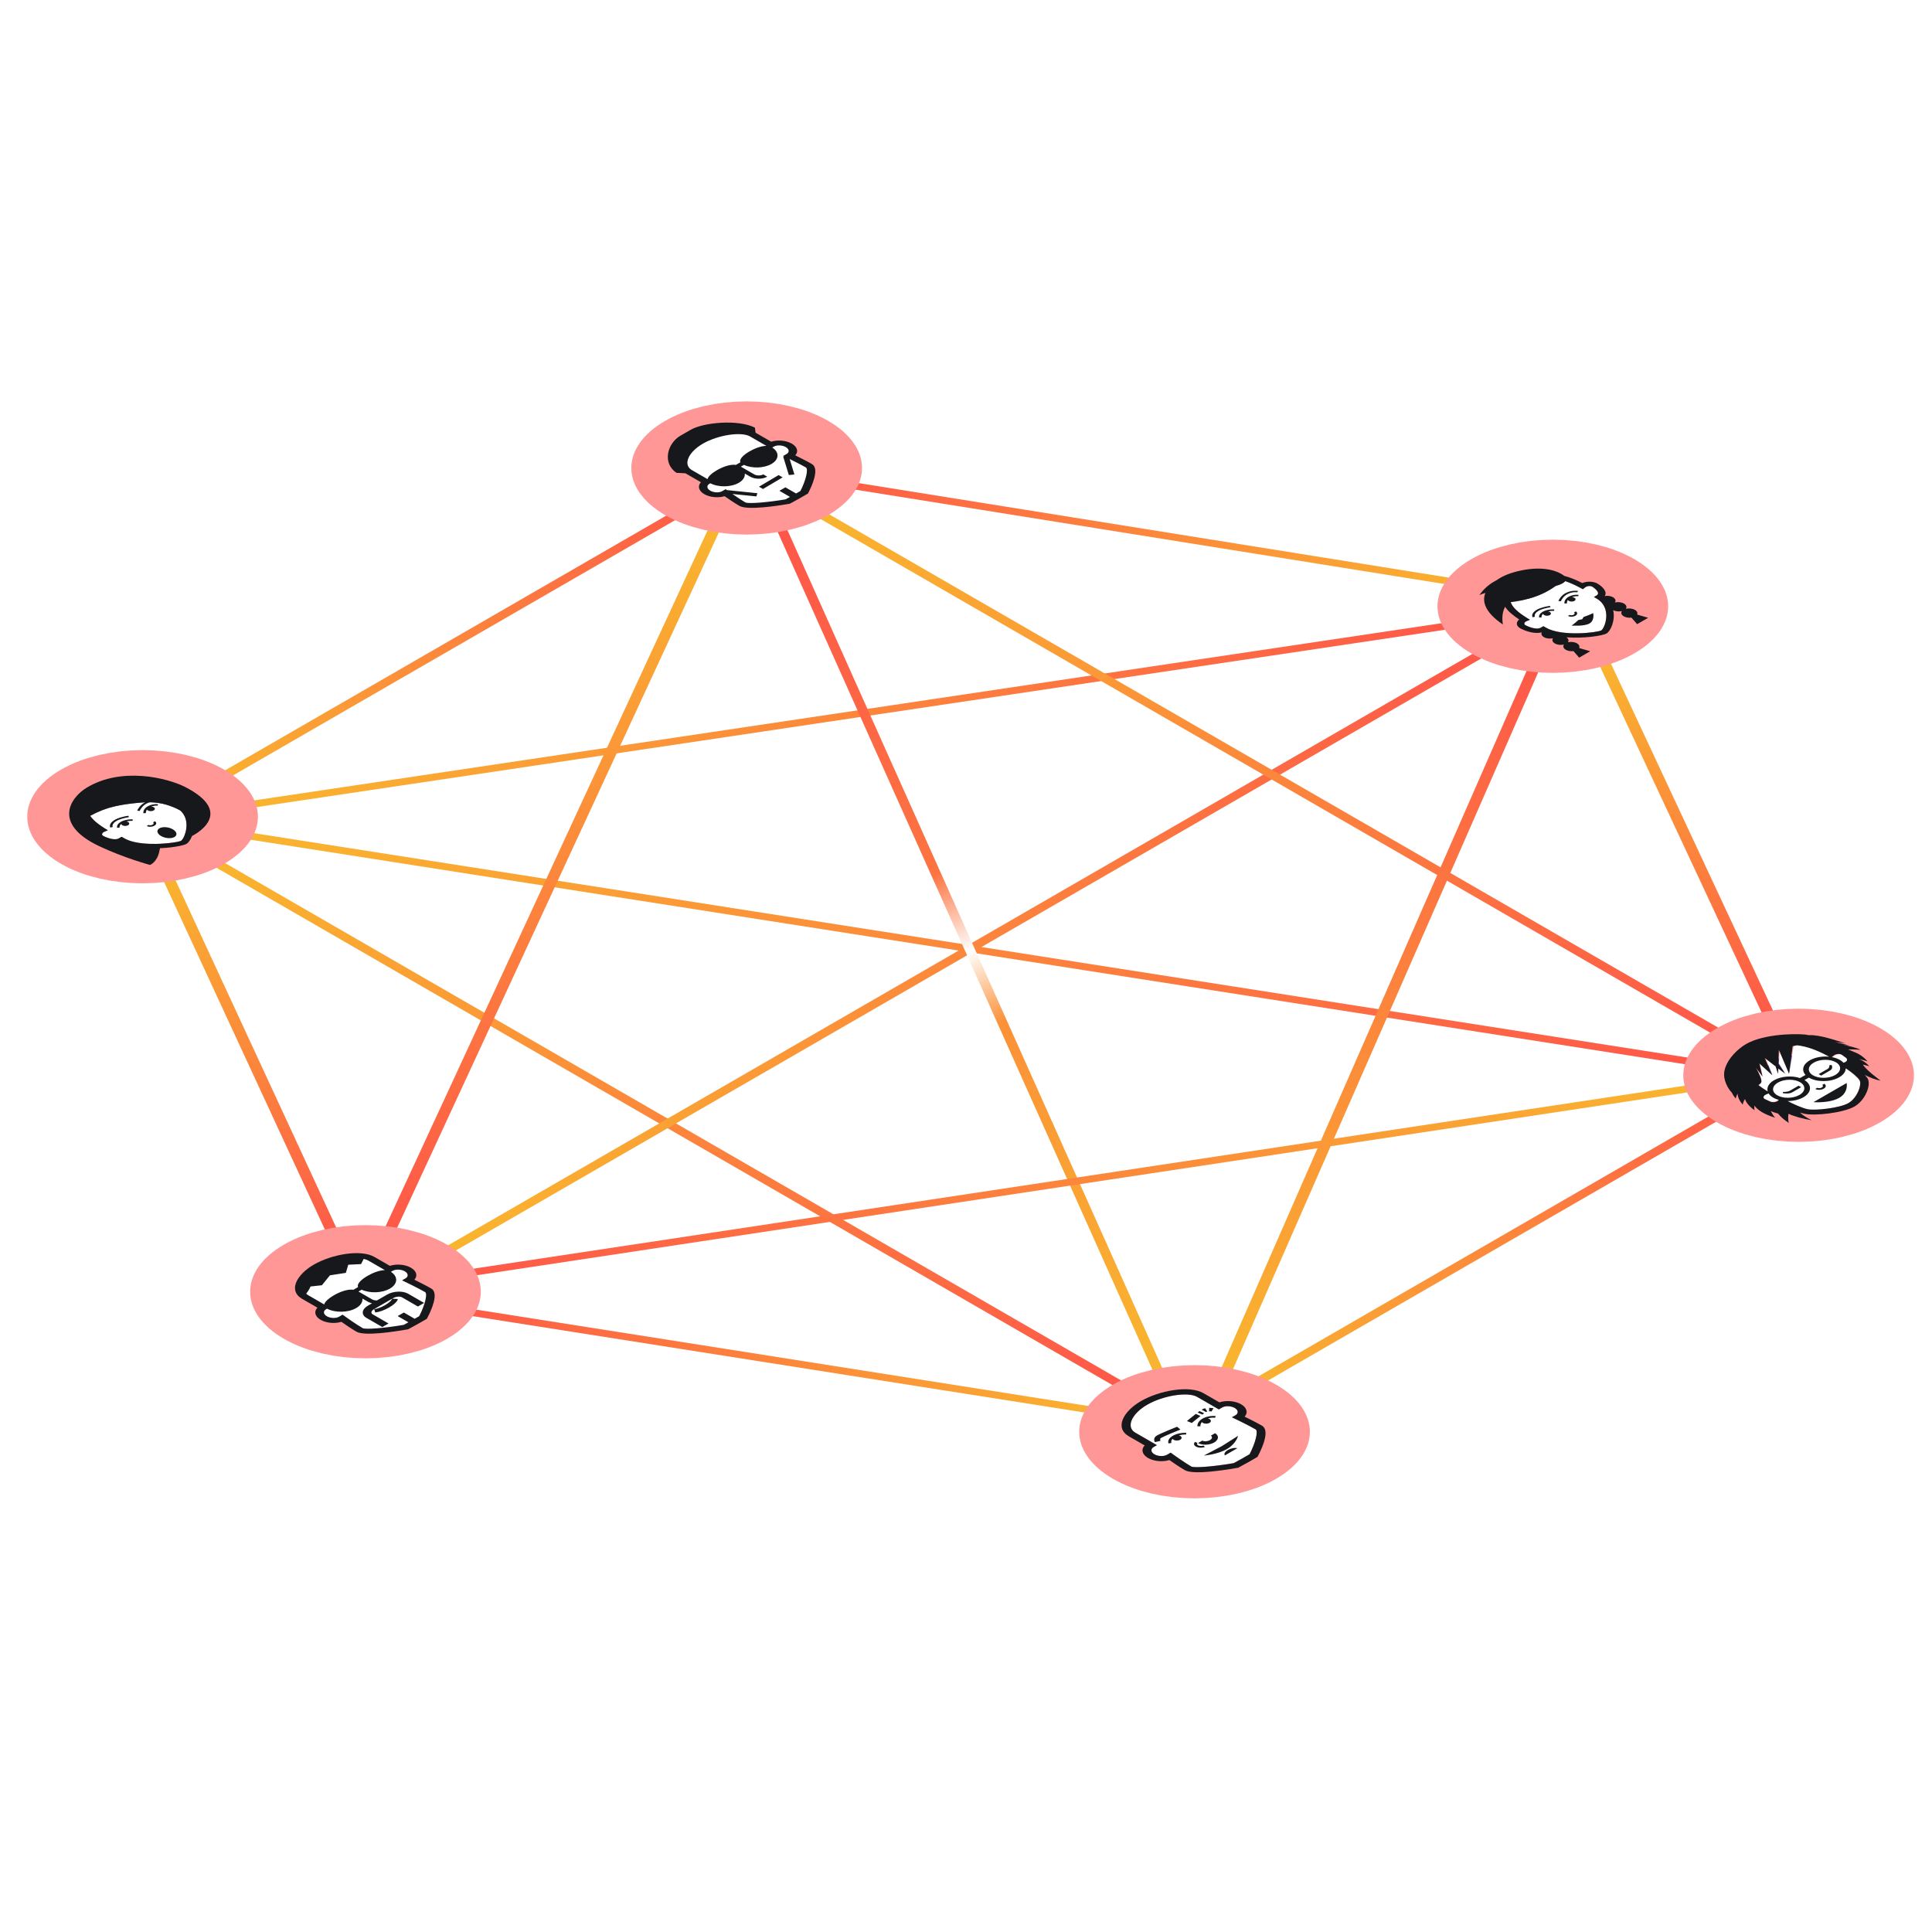 <svg width="1000" height="1000" viewBox="0 0 1000 1000" fill="none" xmlns="http://www.w3.org/2000/svg">
<g clip-path="url(#clip0_1181_4351)">
<line y1="-2.5" x2="314.551" y2="-2.5" transform="matrix(-0.319 -0.683 1.183 -0.184 926.654 542.241)" stroke="url(#paint0_linear_1181_4351)" stroke-width="5"/>
<line y1="-2.5" x2="367.262" y2="-2.5" transform="matrix(-0.866 0.5 -0.866 -0.5 936.357 547.843)" stroke="url(#paint1_linear_1181_4351)" stroke-width="5"/>
<line y1="-2.5" x2="344.043" y2="-2.5" transform="matrix(1.181 0.186 -0.323 0.682 199.955 674.198)" stroke="url(#paint2_linear_1181_4351)" stroke-width="5"/>
<line y1="-2.5" x2="330.768" y2="-2.5" transform="matrix(-0.316 -0.683 1.183 -0.183 185.938 661.127)" stroke="url(#paint3_linear_1181_4351)" stroke-width="5"/>
<line y1="-2.5" x2="361.038" y2="-2.5" transform="matrix(-0.866 0.5 -0.866 -0.5 387.559 242.226)" stroke="url(#paint4_linear_1181_4351)" stroke-width="5"/>
<line y1="-2.5" x2="724.994" y2="-2.5" transform="matrix(-1.182 -0.185 0.32 -0.683 932.045 556.557)" stroke="url(#paint5_linear_1181_4351)" stroke-width="5"/>
<line y1="-2.5" x2="628.703" y2="-2.5" transform="matrix(-0.866 -0.5 0.866 -0.5 619.371 737.064)" stroke="url(#paint6_linear_1181_4351)" stroke-width="5"/>
<line y1="-2.5" x2="615.564" y2="-2.5" transform="matrix(-1.186 0.177 -0.307 -0.685 804.818 313.806)" stroke="url(#paint7_linear_1181_4351)" stroke-width="5"/>
<line y1="-2.5" x2="709.626" y2="-2.5" transform="matrix(-0.866 0.5 -0.866 -0.5 804.818 313.806)" stroke="url(#paint8_linear_1181_4351)" stroke-width="5"/>
<line y1="-2.5" x2="617.469" y2="-2.5" transform="matrix(-0.3 0.685 -1.187 -0.173 804.818 313.806)" stroke="url(#paint9_linear_1181_4351)" stroke-width="5"/>
<line x1="389.979" y1="241.143" x2="614.42" y2="742.917" stroke="url(#paint10_linear_1181_4351)" stroke-width="5"/>
<line y1="-2.5" x2="628.703" y2="-2.5" transform="matrix(-0.866 -0.5 0.866 -0.5 932.045 556.557)" stroke="url(#paint11_linear_1181_4351)" stroke-width="5"/>
<line y1="-2.5" x2="624.166" y2="-2.5" transform="matrix(0.316 -0.683 1.183 0.182 190.25 668.596)" stroke="url(#paint12_linear_1181_4351)" stroke-width="5"/>
<line y1="-2.5" x2="626.044" y2="-2.5" transform="matrix(1.185 -0.179 0.31 0.684 190.25 668.596)" stroke="url(#paint13_linear_1181_4351)" stroke-width="5"/>
<line y1="-2.5" x2="351.768" y2="-2.5" transform="matrix(1.18 0.189 -0.328 0.681 384.326 244.093)" stroke="url(#paint14_linear_1181_4351)" stroke-width="5"/>
<circle cx="31.746" cy="31.746" r="31.746" transform="matrix(0.866 -0.5 0.866 0.5 331.494 242.226)" fill="url(#paint15_linear_1181_4351)" stroke="#FF9797" stroke-width="34"/>
<circle cx="31.746" cy="31.746" r="31.746" transform="matrix(0.866 -0.5 0.866 0.5 748.752 313.807)" fill="url(#paint16_linear_1181_4351)" stroke="#FF9797" stroke-width="34"/>
<circle cx="31.746" cy="31.746" r="31.746" transform="matrix(0.866 -0.5 0.866 0.5 18.818 422.733)" fill="url(#paint17_linear_1181_4351)" stroke="#FF9797" stroke-width="34"/>
<circle cx="31.746" cy="31.746" r="31.746" transform="matrix(0.866 -0.5 0.866 0.5 875.979 556.557)" fill="url(#paint18_linear_1181_4351)" stroke="#FF9797" stroke-width="34"/>
<circle cx="31.746" cy="31.746" r="31.746" transform="matrix(0.866 -0.5 0.866 0.5 134.186 668.596)" fill="url(#paint19_linear_1181_4351)" stroke="#FF9797" stroke-width="34"/>
<path fill-rule="evenodd" clip-rule="evenodd" d="M398.977 230.282C398.966 230.288 398.961 230.294 398.952 230.3L389.792 225.012C383.977 221.654 370.571 223.953 362.289 228.734C354.007 233.515 350.734 240.846 356.549 244.203L365.709 249.491C365.699 249.496 365.688 249.499 365.678 249.505C363.222 250.923 363.404 253.326 366.084 254.874C368.764 256.421 372.928 256.526 375.384 255.108C375.394 255.102 375.399 255.096 375.408 255.09C375.408 255.09 380.649 258.856 384.263 260.942C387.877 263.029 407.697 259.593 407.697 259.593L412.046 257.22L416.25 254.792C416.25 254.792 422.295 243.157 418.683 241.071C415.071 238.986 408.651 235.899 408.651 235.899C408.661 235.894 408.672 235.891 408.683 235.885C411.138 234.467 410.956 232.064 408.276 230.516C405.596 228.969 401.432 228.864 398.977 230.282Z" fill="white"/>
<path fill-rule="evenodd" clip-rule="evenodd" d="M392.847 251.918L394.937 253.096L405.096 247.085L403.006 245.907L392.847 251.918ZM407.239 234.928L405.403 235.987L405.867 236.21L405.354 236.263L408.303 245.884L411.182 245.586L408.734 237.599C410.831 238.629 414.672 240.547 417.129 241.966C418.492 242.801 417.145 248.545 414.306 254.126L412.05 255.429L406.523 252.238L403.418 254.031L408.9 257.196L406.577 258.465C397.044 260.085 387.23 260.838 385.816 260.045C383.682 258.813 380.926 256.952 379.095 255.683L391.498 256.949L392.014 255.287L376.261 253.677L375.592 253.197L373.741 254.267C372.131 255.13 369.424 255.008 367.638 253.977C365.857 252.948 365.639 251.391 367.122 250.461L367.671 250.143C371.87 252.314 378.35 252.237 382.395 249.903C384.671 248.588 385.703 246.828 385.506 245.107L388.33 246.737C390.751 248.135 394.694 248.132 397.12 246.731L395.055 245.539C393.771 246.28 391.682 246.282 390.4 245.542L383.463 241.537L385.052 240.62C389.253 242.548 395.408 242.39 399.303 240.142C403.347 237.807 403.48 234.066 399.721 231.642L400.619 231.123C402.229 230.259 404.936 230.381 406.723 231.413C408.504 232.441 408.721 233.999 407.239 234.928ZM358.102 243.305C353.403 240.592 356.136 234.073 363.837 229.627C371.62 225.134 383.707 223.292 388.238 225.908L396.683 230.783C393.96 230.778 390.556 232.131 387.991 233.612C385.06 235.304 382.417 237.628 383.249 239.277L380.896 240.635C378.041 240.154 374.015 241.68 371.083 243.373C368.729 244.732 366.562 246.499 366.226 247.996L358.102 243.305ZM409.829 229.62C406.861 227.907 402.456 227.559 399.163 228.629L391.344 224.115C391.26 224.066 391.164 224.031 391.078 223.985L390.742 221.344C382.138 216.975 364.215 218.58 357.486 222.465L355.071 223.859L354.553 224.158L352.138 225.552C345.409 229.437 342.629 239.783 350.197 244.75L354.802 244.967C354.872 245.01 354.925 245.057 354.996 245.098L362.815 249.612C360.963 251.513 361.565 254.056 364.533 255.769C367.446 257.451 371.746 257.817 375.018 256.818C376.826 258.084 380.137 260.352 382.71 261.837C386.807 264.202 401.988 261.903 408.324 260.804L408.823 260.718L413.549 258.138L413.573 258.126L418.191 255.459L418.35 255.152C420.281 251.436 424.33 242.537 420.236 240.174C417.666 238.69 413.783 236.749 411.629 235.691C413.378 233.799 412.751 231.307 409.829 229.62Z" fill="#16181C"/>
<path fill-rule="evenodd" clip-rule="evenodd" d="M950.141 546.062C949.9 546.161 949.709 546.287 949.537 546.416L948.022 547.552L946.257 546.569C940.622 543.432 935.521 541.569 930.668 540.968L928.39 541.406L926.072 555.591L921.211 543.258L920.716 550.418L923.993 555.578L920.55 552.829L920.354 555.655L919.292 551.823L913.765 547.411L917.381 556.336L910.879 550.193L912.332 557.003L909.058 552.381C909.058 552.381 911.791 557.5 911.708 559.499C911.678 560.243 910.954 560.887 910.058 561.401C911.257 562.375 912.644 563.377 914.258 564.413L915.897 565.467L913.878 566.302C913.648 566.398 913.427 566.501 913.244 566.639C912.729 567.026 912.475 567.459 912.526 567.858C912.576 568.237 912.894 568.559 913.472 568.814L915.957 569.999C917.122 570.511 918.979 570.384 919.965 569.64C920.06 569.567 920.131 569.487 920.204 569.409L921.648 567.862L923.738 569.112C926.753 570.916 931.791 573.267 934.999 574.079C938.675 575.009 951.787 573.731 956.424 571.144C961.041 568.569 963.787 561.533 962.481 559.329C961.405 557.52 957.704 554.39 954.052 552.206L951.962 550.957L954.689 550.176C954.827 550.139 954.969 550.101 955.097 550.047C956.447 549.491 956.714 548.441 955.811 547.705L953.949 546.31C953.479 545.928 952.932 545.733 952.278 545.691C951.588 545.647 950.829 545.778 950.141 546.062Z" fill="white"/>
<path fill-rule="evenodd" clip-rule="evenodd" d="M945.945 553.297L941.323 555.965L942.648 556.73L947.27 554.061C949.038 553.041 948.057 551.316 948.027 551.249L946.907 551.312C946.907 551.324 947.097 552.632 945.945 553.297ZM927.662 565.381L932.274 562.719L930.949 561.954L926.337 564.616C925.177 565.286 922.922 565.17 922.9 565.171L922.793 565.817C922.907 565.835 925.896 566.401 927.662 565.381ZM953.57 546.132L955.474 547.507C956.398 548.234 956.163 549.286 954.832 549.855C954.704 549.911 954.564 549.949 954.428 549.99L954.167 550.068C953.721 549.575 953.159 549.109 952.461 548.691C951.209 547.942 949.692 547.427 948.062 547.136L949.161 546.282C949.33 546.151 949.515 546.024 949.754 545.922C950.434 545.631 951.189 545.492 951.88 545.528C952.536 545.564 953.088 545.754 953.57 546.132ZM936.865 548.743C933.135 550.824 932.327 553.97 934.543 556.391L931.659 557.998C927.549 556.634 922.077 556.992 918.347 559.07C915.467 560.676 914.333 562.92 914.981 564.974L914.425 564.629C912.781 563.609 911.361 562.622 910.134 561.66C911.014 561.137 911.719 560.487 911.727 559.743C911.749 557.744 908.861 552.655 908.861 552.655L912.274 557.242L910.614 550.448L917.304 556.523L913.417 547.638L919.076 551.993L920.257 555.813L920.367 552.986L923.894 555.699L920.46 550.574L920.737 543.412L925.973 555.692L927.861 541.487L930.126 541.027C934.998 541.579 940.155 543.389 945.884 546.468L946.794 546.957C943.372 546.603 939.636 547.198 936.865 548.743ZM949.795 556.478C946.495 558.319 941.36 558.355 938.355 556.558C935.35 554.76 935.59 551.798 938.894 549.956C942.196 548.116 947.328 548.08 950.335 549.877C953.34 551.676 953.098 554.636 949.795 556.478ZM919.836 566.885C916.831 565.087 917.072 562.126 920.375 560.283C923.678 558.442 928.808 558.407 931.814 560.205C934.821 562.003 934.579 564.964 931.278 566.805C927.975 568.647 922.843 568.683 919.836 566.885ZM962.498 559.06C963.87 561.25 961.339 568.311 956.8 570.931C952.24 573.563 939.166 574.973 935.461 574.082C932.623 573.399 928.345 571.544 925.263 569.903C928.124 569.91 931.038 569.283 933.307 568.018C937.764 565.531 938.061 561.515 933.985 559.046L936.275 557.769C940.405 560.209 947.364 560.178 951.823 557.691C954.168 556.384 955.351 554.654 955.365 552.948C958.551 554.99 961.521 557.506 962.498 559.06ZM920.744 569.317L920.524 569.563C920.452 569.642 920.385 569.723 920.291 569.796C919.326 570.551 917.475 570.696 916.294 570.196L913.773 569.035C913.188 568.788 912.86 568.47 912.797 568.091C912.734 567.692 912.975 567.256 913.478 566.864C913.657 566.725 913.877 566.619 914.103 566.521L915.428 565.953C915.91 566.725 916.669 567.448 917.71 568.071C918.603 568.606 919.635 569.016 920.744 569.317ZM956.533 543.188C960.112 543.12 963.171 543.358 963.171 543.358C960.551 542.218 957.139 541.371 954.017 540.84C955.952 540.987 957.306 541.18 957.306 541.18C955.169 540.603 952.518 539.944 949.883 539.384C952.936 539.659 955.241 539.988 955.241 539.988C950.657 538.75 942.07 535.447 936.091 535.805C935.591 535.653 934.961 535.534 934.159 535.464C927.585 534.889 910.607 535.35 902.054 541.48C897.258 544.918 893.451 549.626 892.561 554.313C891.655 559.075 894.6 563.751 896.447 565.606C896.874 566.542 897.503 567.542 898.402 568.62C898.402 568.62 898.569 567.575 899.308 566.171C899.334 566.163 899.357 566.158 899.382 566.15C899.454 567.754 900.211 569.606 902.004 571.756C902.004 571.756 902.217 570.447 903.2 568.79C903.697 570.534 905.162 572.49 908.139 574.661C908.139 574.661 907.916 573.648 908.098 572.218C908.115 572.245 908.115 572.271 908.135 572.299C909.76 574.554 912.992 576.738 918.82 578.533C918.82 578.533 917.542 577.165 916.578 575.098C917.637 575.568 918.882 576.003 920.332 576.396C921.513 577.914 923.299 579.525 925.873 581.225C925.873 581.225 925.241 579.141 925.746 576.486C928.482 577.809 933.153 579.12 937.831 579.844C937.831 579.844 933.969 578.143 931.693 575.847C932.401 576.075 933.089 576.281 933.721 576.432C939.221 577.758 954.22 575.997 959.898 572.719C965.526 569.47 968.673 561.398 966.643 558.166C966.297 557.615 965.795 557.014 965.194 556.39C967.896 557.735 970.857 558.926 973.387 559.318C973.387 559.318 966.344 554.276 964.176 551.028C966.186 551.418 967.536 551.911 967.536 551.911C965.937 550.047 964.099 548.891 962.206 548.206C964.867 548.718 966.653 549.372 966.653 549.372C964.52 546.885 962.065 545.354 959.535 544.458C958.51 543.967 957.509 543.545 956.533 543.188ZM951.965 568.255C955.49 566.219 956.221 562.947 955.833 560.561L938.641 570.486C942.803 570.717 948.442 570.289 951.965 568.255ZM943.985 563.489C945.271 562.747 945.378 561.613 944.231 560.951L943.185 561.555C943.763 561.888 943.653 562.489 942.952 562.893C942.251 563.298 941.211 563.362 940.632 563.028L939.587 563.632C940.734 564.294 942.708 564.227 943.985 563.489Z" fill="#16181C"/>
<path fill-rule="evenodd" clip-rule="evenodd" d="M72.465 415.44C62.403 416.391 55.307 417.581 46.694 422.276C46.697 422.279 46.698 422.282 46.701 422.285C47.174 423.007 47.803 423.744 48.574 424.497C48.657 424.578 48.739 424.658 48.826 424.74C49.054 424.954 49.289 425.168 49.541 425.386C49.774 425.585 50.023 425.788 50.277 425.99C50.544 426.203 50.824 426.419 51.112 426.635C51.434 426.875 51.764 427.116 52.115 427.36C52.288 427.48 52.463 427.601 52.642 427.723C53.178 428.083 53.729 428.446 54.324 428.816L55.833 429.751L54.027 430.527C53.897 430.582 53.771 430.642 53.655 430.709C53.587 430.749 53.523 430.789 53.463 430.836C53.006 431.191 52.786 431.585 52.844 431.945C52.898 432.288 53.193 432.576 53.722 432.799L53.881 432.875C53.928 432.898 58.913 435.417 61.536 433.917L62.957 433.103L64.349 433.907C64.623 434.065 64.91 434.214 65.206 434.358C65.238 434.373 65.27 434.386 65.301 434.401C65.371 434.433 65.442 434.463 65.513 434.496C65.716 434.588 65.918 434.68 66.128 434.765C66.253 434.817 66.383 434.864 66.511 434.911C66.705 434.985 66.9 435.059 67.102 435.129C67.244 435.178 67.392 435.224 67.537 435.271C67.737 435.335 67.937 435.397 68.14 435.455C68.284 435.496 68.432 435.536 68.578 435.575C68.791 435.632 69.005 435.688 69.222 435.74C69.369 435.776 69.517 435.81 69.668 435.843C69.891 435.894 70.118 435.942 70.345 435.987L70.479 436.014C70.583 436.034 70.686 436.054 70.79 436.073C71.03 436.118 71.273 436.159 71.516 436.2C71.627 436.218 71.738 436.236 71.85 436.254C71.88 436.258 71.91 436.264 71.94 436.268C72.211 436.309 72.482 436.346 72.756 436.382C72.789 436.387 72.823 436.391 72.856 436.395C72.943 436.406 73.029 436.419 73.114 436.429C73.424 436.467 73.739 436.501 74.054 436.532L74.15 436.542C74.199 436.548 74.25 436.553 74.3 436.558C74.817 436.607 75.338 436.648 75.859 436.681C75.869 436.681 75.879 436.682 75.888 436.683C76.384 436.714 76.881 436.738 77.379 436.756C77.419 436.758 77.458 436.76 77.498 436.761C78.529 436.797 79.557 436.807 80.568 436.793C80.602 436.794 80.637 436.792 80.673 436.792C81.055 436.786 81.436 436.778 81.814 436.767C81.821 436.767 81.827 436.767 81.834 436.766L81.848 436.766C82.247 436.752 82.642 436.738 83.033 436.719C85.679 436.594 88.099 436.339 89.984 436.048C89.993 436.047 90.003 436.045 90.013 436.043C90.458 435.975 90.866 435.904 91.245 435.833C91.285 435.827 91.325 435.819 91.363 435.812C91.718 435.743 92.041 435.675 92.329 435.608C92.369 435.599 92.406 435.59 92.446 435.58C92.722 435.513 92.968 435.448 93.169 435.384C93.193 435.376 93.211 435.37 93.234 435.362C93.436 435.296 93.603 435.232 93.717 435.172C93.807 435.115 93.905 435.031 94.005 434.934C94.023 434.916 94.042 434.899 94.06 434.88C94.157 434.778 94.258 434.66 94.359 434.526C94.377 434.503 94.394 434.479 94.409 434.457C94.516 434.312 94.623 434.153 94.731 433.976L94.734 433.971C94.844 433.787 94.954 433.584 95.063 433.368C95.075 433.342 95.09 433.316 95.103 433.289C95.212 433.069 95.319 432.836 95.421 432.588C95.426 432.579 95.429 432.569 95.433 432.56C95.648 432.041 95.845 431.464 96.015 430.847C96.016 430.835 96.02 430.823 96.024 430.812C96.786 427.975 96.887 424.289 94.873 421.294C94.868 421.289 94.865 421.284 94.861 421.279C94.675 421.005 94.47 420.735 94.249 420.473C94.238 420.462 94.228 420.448 94.217 420.435C93.988 420.169 93.74 419.909 93.472 419.658C93.461 419.65 93.449 419.64 93.44 419.631C93.434 419.626 93.429 419.622 93.424 419.617C93.403 419.597 93.375 419.578 93.353 419.558C87.644 416.445 81.577 414.578 72.465 415.44Z" fill="white"/>
<path fill-rule="evenodd" clip-rule="evenodd" d="M82.498 428.733C80.83 429.695 81.224 431.485 83.379 432.729C85.533 433.973 88.633 434.2 90.3 433.237C91.968 432.274 91.574 430.485 89.42 429.241C87.265 427.997 84.165 427.77 82.498 428.733ZM74.189 420.903L75.517 420.859C75.47 420.192 75.666 419.568 76.07 419.017C76.145 419.163 76.269 419.303 76.445 419.428C77.164 419.936 78.472 420.006 79.365 419.582C80.258 419.159 80.401 418.402 79.681 417.894C79.323 417.641 78.823 417.498 78.3 417.468C79.309 417.087 80.469 416.91 81.604 416.994L81.795 416.232C79.98 416.099 78.111 416.462 76.666 417.228C74.994 418.135 74.085 419.435 74.189 420.903ZM93.423 419.617C93.427 419.622 93.433 419.626 93.439 419.631C93.448 419.64 93.459 419.649 93.47 419.659C93.739 419.909 93.987 420.169 94.216 420.435C94.227 420.448 94.236 420.461 94.248 420.473C94.469 420.735 94.674 421.004 94.859 421.279C94.863 421.284 94.867 421.289 94.871 421.294C96.886 424.289 96.785 427.975 96.022 430.812C96.019 430.823 96.015 430.835 96.014 430.847C95.844 431.464 95.647 432.041 95.432 432.56C95.428 432.569 95.425 432.579 95.42 432.588C95.317 432.836 95.211 433.069 95.101 433.289C95.089 433.316 95.073 433.342 95.062 433.368C94.951 433.583 94.842 433.787 94.732 433.972L94.729 433.975C94.622 434.153 94.515 434.312 94.408 434.456C94.392 434.479 94.375 434.503 94.358 434.526C94.256 434.66 94.155 434.779 94.059 434.88C94.041 434.899 94.022 434.916 94.002 434.934C93.903 435.031 93.805 435.115 93.715 435.171C93.602 435.232 93.434 435.296 93.232 435.362C93.21 435.37 93.192 435.376 93.168 435.384C92.965 435.447 92.721 435.513 92.445 435.58C92.404 435.59 92.367 435.599 92.328 435.608C92.039 435.675 91.717 435.743 91.362 435.812C91.323 435.819 91.284 435.827 91.244 435.833C90.864 435.904 90.457 435.975 90.012 436.043C90.002 436.045 89.991 436.047 89.982 436.048C88.098 436.338 85.677 436.594 83.032 436.719C82.641 436.738 82.246 436.752 81.846 436.765L81.831 436.766C81.825 436.766 81.819 436.766 81.812 436.767C81.435 436.778 81.054 436.786 80.672 436.792C80.636 436.792 80.601 436.794 80.566 436.793C79.556 436.806 78.528 436.797 77.496 436.761C77.457 436.76 77.417 436.757 77.377 436.756C76.879 436.738 76.383 436.714 75.887 436.683C75.878 436.682 75.868 436.681 75.857 436.681C75.336 436.648 74.815 436.607 74.298 436.558C74.249 436.553 74.198 436.548 74.148 436.542L74.053 436.532C73.737 436.501 73.423 436.467 73.113 436.429C73.027 436.419 72.942 436.406 72.855 436.395C72.822 436.391 72.787 436.387 72.754 436.382C72.481 436.346 72.209 436.309 71.939 436.268C71.908 436.263 71.879 436.258 71.848 436.253C71.736 436.236 71.626 436.218 71.514 436.2C71.272 436.159 71.029 436.117 70.789 436.073C70.685 436.054 70.582 436.033 70.477 436.013L70.344 435.987C70.116 435.942 69.889 435.894 69.667 435.843C69.516 435.81 69.368 435.776 69.221 435.74C69.004 435.688 68.789 435.632 68.577 435.575C68.43 435.535 68.283 435.496 68.139 435.455C67.936 435.397 67.736 435.335 67.536 435.271C67.391 435.224 67.243 435.178 67.101 435.129C66.899 435.059 66.704 434.985 66.509 434.911C66.381 434.863 66.251 434.817 66.126 434.765C65.916 434.68 65.715 434.588 65.511 434.496C65.44 434.463 65.369 434.432 65.299 434.401C65.269 434.386 65.236 434.373 65.205 434.358C64.908 434.214 64.621 434.065 64.346 433.906L62.955 433.103L61.534 433.916C58.912 435.417 53.927 432.898 53.88 432.875L53.721 432.799C53.192 432.576 52.897 432.288 52.842 431.945C52.785 431.585 53.005 431.191 53.462 430.836C53.522 430.789 53.584 430.748 53.653 430.708C53.769 430.641 53.896 430.582 54.025 430.527L55.831 429.751L54.323 428.816C53.728 428.446 53.177 428.083 52.641 427.723C52.462 427.601 52.287 427.48 52.114 427.36C51.763 427.116 51.433 426.875 51.111 426.635C50.822 426.418 50.543 426.203 50.275 425.99C50.022 425.788 49.773 425.585 49.539 425.385C49.288 425.168 49.052 424.953 48.824 424.74C48.738 424.658 48.656 424.578 48.571 424.496C47.801 423.744 47.173 423.007 46.699 422.284C46.697 422.282 46.696 422.279 46.693 422.276C55.306 417.581 62.402 416.391 72.464 415.439C73.407 415.35 74.31 415.298 75.191 415.265C75.131 415.295 75.073 415.312 75.012 415.344C72.652 416.566 71.485 418.523 70.999 419.583L72.285 419.767C72.643 418.981 73.712 417.033 75.888 415.912C76.478 415.607 77.046 415.4 77.583 415.243C83.984 415.379 88.784 417.068 93.352 419.558C93.374 419.578 93.4 419.597 93.423 419.617ZM96.069 407.46C86.745 402.624 62.895 396.761 44.861 407.71C36.291 412.912 27.204 426.508 51.23 437.917C64.203 444.077 77.629 447.686 77.629 447.686C77.629 447.686 81.17 446.449 82.426 440.883C82.587 440.277 82.704 439.659 82.802 439.034C86.91 438.857 90.642 438.366 93.234 437.808C93.237 437.808 93.24 437.807 93.243 437.806C93.756 437.696 94.225 437.583 94.643 437.469C94.652 437.467 94.658 437.465 94.666 437.462C95.078 437.35 95.443 437.237 95.749 437.123L95.762 437.119C96.07 437.006 96.322 436.894 96.51 436.785C96.623 436.72 96.738 436.637 96.854 436.548C96.888 436.522 96.921 436.492 96.955 436.464C97.041 436.391 97.129 436.313 97.217 436.227C97.25 436.194 97.284 436.162 97.318 436.126C97.421 436.021 97.525 435.907 97.628 435.785C97.641 435.767 97.656 435.752 97.671 435.733C97.921 435.43 98.17 435.078 98.411 434.686L98.444 434.629C98.561 434.439 98.673 434.24 98.784 434.032C98.787 434.026 98.79 434.021 98.793 434.015C99.029 433.569 99.252 433.085 99.454 432.568C99.456 432.629 99.458 432.664 99.458 432.664C99.458 432.664 122.828 421.338 96.069 407.46ZM68.699 424.073C66.156 424.013 63.912 424.536 62.333 425.503C61.007 426.337 60.379 427.416 60.61 428.463L61.929 428.353C61.782 427.698 62.089 427.028 62.749 426.445C62.8 426.747 63.049 427.036 63.487 427.243C64.368 427.658 65.678 427.576 66.412 427.06C67.145 426.545 67.025 425.79 66.144 425.375C65.926 425.273 65.685 425.201 65.43 425.158C66.386 424.925 67.467 424.812 68.623 424.839L68.699 424.073ZM79.922 427.383C81.082 426.713 81.187 425.685 80.158 425.091L79.211 425.638C79.727 425.936 79.628 426.477 78.991 426.845C78.354 427.213 77.417 427.27 76.9 426.972L75.953 427.519C76.981 428.113 78.763 428.052 79.922 427.383ZM66.729 422.973L66.412 422.232C64.576 422.511 61.193 423.189 59.07 424.548C56.075 426.482 57.037 428.25 57.079 428.325L58.344 428.077C58.312 428.018 57.601 426.637 60.054 425.053C62.016 423.793 65.371 423.18 66.729 422.973Z" fill="#16181C"/>
<path fill-rule="evenodd" clip-rule="evenodd" d="M201.581 656.895C201.57 656.901 201.565 656.908 201.555 656.914L192.241 651.537C186.329 648.123 172.568 650.535 164.025 655.467C155.483 660.398 152.036 667.921 157.949 671.334L167.262 676.711C167.253 676.716 167.241 676.72 167.23 676.726C164.698 678.187 164.853 680.649 167.578 682.222C170.303 683.795 174.567 683.885 177.099 682.423C177.11 682.417 177.115 682.41 177.125 682.405C177.125 682.405 182.444 686.238 186.118 688.36C189.793 690.481 210.137 686.877 210.137 686.877L214.62 684.43L218.958 681.924C218.958 681.924 225.297 669.983 221.624 667.862C217.952 665.742 211.418 662.607 211.418 662.607C211.427 662.602 211.439 662.599 211.45 662.592C213.981 661.131 213.826 658.669 211.101 657.096C208.377 655.523 204.113 655.434 201.581 656.895Z" fill="white"/>
<path fill-rule="evenodd" clip-rule="evenodd" d="M209.982 661.62L208.09 662.711L209.965 663.611C210.031 663.641 216.464 666.731 220.022 668.785C221.408 669.633 219.956 675.523 216.975 681.251L214.648 682.595L209.028 679.351L205.825 681.2L211.399 684.418L209.003 685.728C199.22 687.427 189.159 688.241 187.721 687.434C184.175 685.387 178.942 681.62 178.89 681.582L177.337 680.464L175.428 681.568C173.768 682.459 170.997 682.345 169.181 681.297C167.37 680.251 167.168 678.656 168.699 677.698L169.266 677.371C173.537 679.576 180.175 679.469 184.348 677.061C186.696 675.705 187.775 673.898 187.597 672.137L190.467 673.794C191.081 674.148 191.794 674.414 192.556 674.588L190.414 675.825C187.197 677.682 186.856 680.508 189.656 682.124L197.893 686.879L201.097 685.03L192.859 680.274C191.815 679.671 192.136 678.466 193.563 677.643L202.951 672.223C202.776 672.934 201.59 674.226 199.299 675.548C197.393 676.648 195.196 677.47 193.7 677.641L194.235 679.337C196.344 679.096 199.024 678.131 201.399 676.76C203.963 675.28 205.658 673.643 205.933 672.384L202.994 672.198L203.517 671.897C204.943 671.073 207.029 670.888 208.074 671.491L216.312 676.247L219.515 674.397L211.277 669.641C208.478 668.025 203.585 668.221 200.368 670.079L195.118 673.109C194.207 673.136 193.289 672.957 192.602 672.561L185.549 668.489L187.188 667.542C191.464 669.501 197.77 669.312 201.788 666.993C205.961 664.584 206.144 660.752 202.327 658.286L203.254 657.75C204.912 656.858 207.683 656.972 209.5 658.021C211.311 659.066 211.513 660.661 209.982 661.62ZM159.551 670.408C159.129 670.165 158.787 669.881 158.485 669.579C159.774 668.096 160.772 665.876 160.772 665.876L166.612 665.24L170.783 660.097L179.007 658.833L180.26 654.625L186.882 654.287L188.241 651.613C189.168 651.811 189.988 652.085 190.639 652.461L199.225 657.418C196.435 657.425 192.933 658.825 190.289 660.352C187.265 662.098 184.526 664.491 185.358 666.175L182.93 667.576C180.012 667.096 175.871 668.675 172.846 670.421C170.418 671.823 168.176 673.642 167.813 675.178L159.551 670.408ZM212.704 656.172C209.686 654.429 205.178 654.093 201.793 655.201L193.843 650.612C186.607 646.435 171.49 649.339 162.451 654.557C153.574 659.681 149.002 668.017 156.347 672.258L164.297 676.847C162.376 678.802 162.96 681.404 165.978 683.146C168.94 684.856 173.339 685.212 176.703 684.175C178.539 685.465 181.9 687.773 184.517 689.283C188.682 691.688 204.261 689.268 210.763 688.116L211.276 688.025L216.15 685.362L216.174 685.35L220.937 682.599L221.105 682.285C223.129 678.471 227.39 669.34 223.227 666.936C220.613 665.428 216.663 663.455 214.471 662.381C216.284 660.437 215.675 657.887 212.704 656.172Z" fill="#16181C"/>
<g filter="url(#filter0_d_1181_4351)">
<circle cx="31.746" cy="31.746" r="31.746" transform="matrix(0.866 -0.5 0.866 0.5 563.305 737.064)" fill="url(#paint20_linear_1181_4351)" stroke="#FF9797" stroke-width="34"/>
<path fill-rule="evenodd" clip-rule="evenodd" d="M630.867 725.504L619.644 719.025C614.894 716.283 602.109 718.283 593.833 723.06C585.645 727.787 582.673 734.681 587.599 737.525L598.822 744.004L597.028 745.038C595.449 746.027 595.657 747.671 597.524 748.748C599.397 749.83 602.253 749.947 603.962 749.028L605.93 747.89L607.53 749.044C607.583 749.082 612.98 752.965 616.634 755.075C618.117 755.905 628.486 755.068 638.571 753.316L642.764 751.026L646.789 748.701C649.86 742.797 651.357 736.726 649.93 735.852C646.261 733.734 639.63 730.551 639.564 730.517L637.63 729.59L639.581 728.465C641.16 727.477 640.952 725.834 639.084 724.756C637.212 723.675 634.356 723.557 632.646 724.476L630.867 725.504Z" fill="white"/>
<path fill-rule="evenodd" clip-rule="evenodd" d="M623.051 729.95C620.855 731.006 619.667 732.581 619.788 734.28L621.331 734.229C621.276 733.451 621.559 732.709 622.114 732.05C622.199 732.167 622.303 732.282 622.45 732.384C623.285 732.974 624.805 733.055 625.84 732.564C626.879 732.071 627.044 731.193 626.208 730.601C625.926 730.402 625.565 730.267 625.173 730.186C626.387 729.811 627.711 729.682 628.9 729.843L629.277 728.975C627.229 728.699 624.902 729.063 623.051 729.95ZM635.592 746.503C633.981 747.433 633.36 748.611 634.034 749.297L640.434 745.603C639.243 745.215 637.204 745.572 635.592 746.503ZM623.146 749.388C623.146 749.388 630.158 748.865 635.041 746.047C639.924 743.228 640.828 739.18 640.828 739.18L632.4 744.522L623.146 749.388ZM625.813 726.469C626.345 726.471 626.835 726.543 627.038 726.585L628.129 724.907C627.882 724.856 626.998 724.69 625.883 724.687L625.813 726.469ZM639.581 728.465L637.63 729.59L639.564 730.517C639.63 730.55 646.261 733.734 649.93 735.852C651.357 736.726 649.86 742.797 646.788 748.7L642.763 751.026L638.571 753.316C628.486 755.068 618.117 755.905 616.634 755.074C612.98 752.965 607.584 749.082 607.53 749.043L605.931 747.89L603.963 749.028C602.253 749.947 599.396 749.829 597.524 748.748C595.656 747.67 595.449 746.026 597.028 745.038L598.822 744.004L587.599 737.525C582.673 734.681 585.644 727.786 593.833 723.059C602.108 718.282 614.894 716.283 619.644 719.025L630.867 725.504L632.646 724.476C634.355 723.557 637.213 723.675 639.084 724.755C640.952 725.834 641.16 727.477 639.581 728.465ZM642.386 722.849C639.276 721.053 634.629 720.707 631.14 721.849L622.946 717.119C615.487 712.813 599.904 715.806 590.587 721.185C581.435 726.468 576.725 735.06 584.297 739.431L592.491 744.161C590.511 746.176 591.111 748.859 594.222 750.655C597.275 752.417 601.81 752.783 605.278 751.715C607.17 753.043 610.634 755.423 613.331 756.981C614.438 757.619 616.333 757.924 618.64 758.009C619.793 758.052 621.049 758.04 622.368 757.985C628.645 757.722 636.272 756.506 640.386 755.778L640.914 755.683L645.937 752.939L645.961 752.927L650.873 750.09L651.047 749.766C652.362 747.286 654.591 742.63 654.984 738.906C655.066 738.127 655.062 737.394 654.957 736.726C654.77 735.521 654.252 734.535 653.232 733.946C650.538 732.391 646.466 730.358 644.206 729.251C646.078 727.246 645.449 724.617 642.386 722.849ZM610.727 739.152C610.549 739.068 610.35 739.008 610.149 738.958C611.289 738.638 612.575 738.474 613.924 738.505L614.011 737.615C611.066 737.546 608.335 738.233 606.512 739.498C604.976 740.566 604.345 741.91 604.82 743.093L606.323 742.877C606.046 742.189 606.271 741.424 606.919 740.724C607.059 740.95 607.293 741.158 607.64 741.32C608.663 741.804 610.185 741.709 611.038 741.109C611.889 740.511 611.75 739.634 610.727 739.152ZM621.4 728.893L618.939 727.842C616.726 729.549 614.379 731.51 614.357 731.529L616.889 732.524C616.912 732.505 619.222 730.573 621.4 728.893ZM610.982 735.935L609.258 734.473C608.92 734.608 600.962 737.783 598.786 739.039C596.561 740.323 597.654 742.213 597.788 742.424L600.693 741.793C600.53 741.535 600.232 740.703 600.95 740.288C602.588 739.343 608.747 736.825 610.982 735.935ZM624.428 726.734C624.559 726.659 624.712 726.6 624.893 726.558L623.775 724.908C623.205 725.042 622.696 725.235 622.264 725.485L621.975 725.658L624.212 726.863L624.428 726.734ZM623.272 727.497L620.883 726.391C620.575 726.612 620.241 726.857 619.896 727.113L622.327 728.187C622.656 727.941 622.975 727.708 623.272 727.497ZM628.438 742.637C630.865 741.235 631.082 739.079 628.919 737.831L626.718 739.102C627.687 739.661 627.488 740.687 626.274 741.387C625.059 742.089 623.284 742.203 622.315 741.643L620.112 742.915C622.275 744.163 626.011 744.038 628.438 742.637ZM619.839 742.819L618.534 742.358C618.185 742.679 618.009 743.046 618.024 743.417C618.042 743.951 618.44 744.444 619.142 744.805C619.832 745.159 620.739 745.341 621.689 745.322C622.424 745.307 623.13 745.17 623.727 744.928L622.853 744.202C622.508 744.342 622.096 744.422 621.66 744.431C621.102 744.442 620.577 744.337 620.176 744.133C619.793 743.936 619.577 743.671 619.567 743.384C619.559 743.187 619.652 742.992 619.839 742.819Z" fill="#16181C"/>
</g>
<path fill-rule="evenodd" clip-rule="evenodd" d="M789.769 321.718C789.703 321.756 789.642 321.796 789.586 321.841C789.147 322.183 788.941 322.565 789.002 322.917C789.062 323.25 789.354 323.531 789.872 323.751L790.029 323.826C790.075 323.85 794.968 326.329 797.493 324.885L798.86 324.103L800.228 324.892C808.465 329.648 826.762 327.393 828.815 326.298C830.71 325.114 834.608 314.556 826.37 309.8L825.003 309.011L826.358 308.221C828.877 306.752 824.568 303.941 824.524 303.913L824.393 303.822C824.012 303.523 823.525 303.355 822.947 303.32C822.338 303.285 821.678 303.404 821.083 303.657C820.874 303.747 820.714 303.857 820.566 303.97L819.279 304.976L817.688 304.12C815.06 302.706 812.578 301.607 810.194 300.791C809.558 301.601 808.115 302.508 805.112 303.351C802.858 304.993 799.398 307.111 794.78 308.761C790.23 310.386 785.477 311.23 781.941 311.668C782.745 314.196 785.541 316.88 790.387 319.881L791.869 320.8L790.127 321.543C790.003 321.596 789.881 321.653 789.769 321.718Z" fill="white"/>
<path fill-rule="evenodd" clip-rule="evenodd" d="M812.091 308.797C810.478 309.67 809.619 310.929 809.747 312.357L811.037 312.323C810.98 311.673 811.16 311.067 811.543 310.533C811.617 310.677 811.74 310.814 811.914 310.936C812.623 311.435 813.896 311.511 814.757 311.104C815.619 310.697 815.743 309.962 815.033 309.463C814.682 309.215 814.192 309.072 813.684 309.041C814.657 308.676 815.782 308.511 816.888 308.6L817.06 307.86C815.292 307.72 813.481 308.061 812.091 308.797ZM810.447 306.954C808.173 308.129 807.073 310.026 806.619 311.054L807.874 311.241C808.208 310.479 809.211 308.59 811.309 307.512C813.952 306.152 816.288 306.565 816.382 306.583L816.792 305.876C816.666 305.851 813.675 305.294 810.447 306.954ZM818.955 320.52L816.949 320.911C815.367 322.444 813.468 323.803 813.468 323.803C813.468 323.803 819.959 324.3 822.731 322.7C825.504 321.099 824.643 317.352 824.643 317.352C824.643 317.352 822.29 318.448 819.634 319.361L818.955 320.52ZM815.44 318.694C816.555 318.05 816.638 317.05 815.627 316.467L814.715 316.993C815.222 317.285 815.136 317.812 814.524 318.165C813.912 318.519 813 318.568 812.493 318.276L811.582 318.802C812.593 319.386 814.324 319.338 815.44 318.694ZM824.392 303.824L824.522 303.914C824.566 303.943 828.876 306.753 826.356 308.223L825.001 309.012L826.368 309.802C834.606 314.557 830.709 325.116 828.814 326.3C826.761 327.396 808.463 329.65 800.225 324.894L798.858 324.105L797.49 324.887C794.966 326.331 790.073 323.851 790.027 323.828L789.87 323.753C789.351 323.533 789.061 323.251 789.001 322.918C788.939 322.566 789.145 322.185 789.584 321.842C789.641 321.797 789.701 321.757 789.767 321.72C789.879 321.655 790.002 321.597 790.126 321.544L791.869 320.801L790.385 319.882C785.539 316.881 782.743 314.198 781.939 311.669C785.476 311.231 790.228 310.388 794.779 308.763C799.398 307.112 802.857 304.994 805.11 303.352C808.113 302.509 809.556 301.602 810.194 300.793C812.577 301.608 815.058 302.707 817.686 304.121L819.278 304.978L820.564 303.972C820.712 303.858 820.873 303.749 821.082 303.658C821.676 303.405 822.337 303.286 822.945 303.322C823.523 303.356 824.01 303.524 824.392 303.824ZM827.444 302.45C826.415 301.672 824.954 301.192 823.322 301.095C821.828 301.007 820.292 301.248 818.966 301.774C816.245 300.381 813.113 299.007 809.66 298.064C800.7 291.458 785.444 294.988 778.946 297.865C777.605 298.46 775.979 299.339 774.399 300.464C771.195 302.087 768.209 304.492 765.739 307.988C765.739 307.988 766.901 307.487 768.851 306.862C767.062 311.234 768.455 316.839 777.89 323.242C777.28 319.525 777.744 316.513 779.035 314.071C780.607 316.535 783.44 318.747 786.32 320.622C785.408 321.386 784.991 322.274 785.145 323.135C785.311 324.077 786.143 324.921 787.491 325.515C789.851 326.741 794.249 328.21 798.017 327.333C797.592 328.16 797.96 329.111 799.134 329.789C800.431 330.537 802.307 330.723 803.827 330.345C803.175 331.224 803.496 332.307 804.793 333.055C806.095 333.807 807.977 333.991 809.505 333.608C808.84 334.489 809.159 335.576 810.461 336.328C811.582 336.975 813.136 337.196 814.521 337.003L814.443 337.047L817.373 340.388L823.088 337.089L817.362 335.416C817.756 334.598 817.385 333.665 816.229 332.998C814.927 332.246 813.043 332.062 811.519 332.445C812.141 331.617 811.886 330.611 810.774 329.868C819.98 330.557 829.544 329.051 831.561 327.886C833.586 326.717 836.208 321.154 834.973 315.819C836.266 316.493 838.048 316.652 839.511 316.286C838.847 317.166 839.165 318.254 840.467 319.005C841.588 319.652 843.142 319.874 844.527 319.68L844.449 319.725L847.379 323.066L853.094 319.767L847.369 318.093C847.762 317.275 847.39 316.343 846.235 315.675C844.933 314.924 843.049 314.74 841.525 315.123C842.187 314.242 841.869 313.155 840.567 312.403C839.27 311.655 837.395 311.469 835.872 311.846C836.527 310.968 836.205 309.885 834.908 309.136C833.722 308.452 832.054 308.242 830.611 308.498C832.088 306.329 829.558 303.807 827.444 302.45ZM802.529 314.326L802.206 313.602C800.426 313.863 797.146 314.502 795.105 315.811C792.229 317.674 793.196 319.401 793.239 319.473L794.464 319.239C794.432 319.183 793.716 317.835 796.071 316.309C797.958 315.095 801.211 314.518 802.529 314.326ZM801.304 316.443C802.229 316.222 803.279 316.119 804.404 316.152L804.463 315.407C801.99 315.333 799.816 315.828 798.297 316.76C797.022 317.563 796.431 318.608 796.675 319.628L797.957 319.529C797.802 318.891 798.088 318.242 798.719 317.679C798.773 317.973 799.021 318.256 799.451 318.459C800.317 318.868 801.588 318.797 802.294 318.299C802.997 317.803 802.867 317.067 802.002 316.659C801.789 316.558 801.553 316.487 801.304 316.443Z" fill="#16181C"/>
</g>
<defs>
<filter id="filter0_d_1181_4351" x="554.59" y="702.597" width="127.406" height="76.934" filterUnits="userSpaceOnUse" color-interpolation-filters="sRGB">
<feFlood flood-opacity="0" result="BackgroundImageFix"/>
<feColorMatrix in="SourceAlpha" type="matrix" values="0 0 0 0 0 0 0 0 0 0 0 0 0 0 0 0 0 0 127 0" result="hardAlpha"/>
<feOffset dy="4"/>
<feGaussianBlur stdDeviation="2"/>
<feComposite in2="hardAlpha" operator="out"/>
<feColorMatrix type="matrix" values="0 0 0 0 0 0 0 0 0 0 0 0 0 0 0 0 0 0 0.25 0"/>
<feBlend mode="normal" in2="BackgroundImageFix" result="effect1_dropShadow_1181_4351"/>
<feBlend mode="normal" in="SourceGraphic" in2="effect1_dropShadow_1181_4351" result="shape"/>
</filter>
<linearGradient id="paint0_linear_1181_4351" x1="10.074" y1="0.444" x2="307.67" y2="0.444" gradientUnits="userSpaceOnUse">
<stop stop-color="#FE544A"/>
<stop offset="1" stop-color="#F9BA2D"/>
</linearGradient>
<linearGradient id="paint1_linear_1181_4351" x1="11.762" y1="0.444" x2="359.229" y2="0.444" gradientUnits="userSpaceOnUse">
<stop stop-color="#FE544A"/>
<stop offset="1" stop-color="#F9BA2D"/>
</linearGradient>
<linearGradient id="paint2_linear_1181_4351" x1="11.018" y1="0.444" x2="336.518" y2="0.444" gradientUnits="userSpaceOnUse">
<stop stop-color="#FE544A"/>
<stop offset="1" stop-color="#F9BA2D"/>
</linearGradient>
<linearGradient id="paint3_linear_1181_4351" x1="10.593" y1="0.444" x2="323.533" y2="0.444" gradientUnits="userSpaceOnUse">
<stop stop-color="#FE544A"/>
<stop offset="1" stop-color="#F9BA2D"/>
</linearGradient>
<linearGradient id="paint4_linear_1181_4351" x1="11.563" y1="0.444" x2="353.14" y2="0.444" gradientUnits="userSpaceOnUse">
<stop stop-color="#FE544A"/>
<stop offset="1" stop-color="#F9BA2D"/>
</linearGradient>
<linearGradient id="paint5_linear_1181_4351" x1="23.219" y1="0.444" x2="709.136" y2="0.444" gradientUnits="userSpaceOnUse">
<stop stop-color="#FE544A"/>
<stop offset="1" stop-color="#F9BA2D"/>
</linearGradient>
<linearGradient id="paint6_linear_1181_4351" x1="20.135" y1="0.444" x2="614.951" y2="0.444" gradientUnits="userSpaceOnUse">
<stop stop-color="#FE544A"/>
<stop offset="1" stop-color="#F9BA2D"/>
</linearGradient>
<linearGradient id="paint7_linear_1181_4351" x1="19.714" y1="0.444" x2="602.1" y2="0.444" gradientUnits="userSpaceOnUse">
<stop stop-color="#FE544A"/>
<stop offset="1" stop-color="#F9BA2D"/>
</linearGradient>
<linearGradient id="paint8_linear_1181_4351" x1="22.727" y1="0.444" x2="694.104" y2="0.444" gradientUnits="userSpaceOnUse">
<stop stop-color="#FE544A"/>
<stop offset="1" stop-color="#F9BA2D"/>
</linearGradient>
<linearGradient id="paint9_linear_1181_4351" x1="19.775" y1="0.444" x2="603.962" y2="0.444" gradientUnits="userSpaceOnUse">
<stop stop-color="#FE544A"/>
<stop offset="1" stop-color="#F9BA2D"/>
</linearGradient>
<linearGradient id="paint10_linear_1181_4351" x1="394.317" y1="258.488" x2="606.661" y2="733.217" gradientUnits="userSpaceOnUse">
<stop stop-color="#FE544A"/>
<stop offset="0.411" stop-color="#FC7441"/>
<stop offset="0.495" stop-color="white"/>
<stop offset="0.572" stop-color="#FB9139"/>
<stop offset="1" stop-color="#F9BA2D"/>
</linearGradient>
<linearGradient id="paint11_linear_1181_4351" x1="20.135" y1="0.444" x2="614.951" y2="0.444" gradientUnits="userSpaceOnUse">
<stop stop-color="#FE544A"/>
<stop offset="1" stop-color="#F9BA2D"/>
</linearGradient>
<linearGradient id="paint12_linear_1181_4351" x1="19.99" y1="0.444" x2="610.513" y2="0.444" gradientUnits="userSpaceOnUse">
<stop stop-color="#FE544A"/>
<stop offset="1" stop-color="#F9BA2D"/>
</linearGradient>
<linearGradient id="paint13_linear_1181_4351" x1="20.05" y1="0.444" x2="612.35" y2="0.444" gradientUnits="userSpaceOnUse">
<stop stop-color="#FE544A"/>
<stop offset="1" stop-color="#F9BA2D"/>
</linearGradient>
<linearGradient id="paint14_linear_1181_4351" x1="11.266" y1="0.444" x2="344.074" y2="0.444" gradientUnits="userSpaceOnUse">
<stop stop-color="#FE544A"/>
<stop offset="1" stop-color="#F9BA2D"/>
</linearGradient>
<linearGradient id="paint15_linear_1181_4351" x1="42.388" y1="-45.932" x2="-86.126" y2="-1.298" gradientUnits="userSpaceOnUse">
<stop stop-color="#5A1E8F"/>
<stop offset="1" stop-color="#F9F9F9"/>
</linearGradient>
<linearGradient id="paint16_linear_1181_4351" x1="42.388" y1="-45.932" x2="-86.126" y2="-1.298" gradientUnits="userSpaceOnUse">
<stop stop-color="#5A1E8F"/>
<stop offset="1" stop-color="#F9F9F9"/>
</linearGradient>
<linearGradient id="paint17_linear_1181_4351" x1="42.388" y1="-45.932" x2="-86.126" y2="-1.298" gradientUnits="userSpaceOnUse">
<stop stop-color="#5A1E8F"/>
<stop offset="1" stop-color="#F9F9F9"/>
</linearGradient>
<linearGradient id="paint18_linear_1181_4351" x1="42.388" y1="-45.932" x2="-86.126" y2="-1.298" gradientUnits="userSpaceOnUse">
<stop stop-color="#5A1E8F"/>
<stop offset="1" stop-color="#F9F9F9"/>
</linearGradient>
<linearGradient id="paint19_linear_1181_4351" x1="42.388" y1="-45.932" x2="-86.126" y2="-1.298" gradientUnits="userSpaceOnUse">
<stop stop-color="#5A1E8F"/>
<stop offset="1" stop-color="#F9F9F9"/>
</linearGradient>
<linearGradient id="paint20_linear_1181_4351" x1="42.388" y1="-45.932" x2="-86.126" y2="-1.298" gradientUnits="userSpaceOnUse">
<stop stop-color="#5A1E8F"/>
<stop offset="1" stop-color="#F9F9F9"/>
</linearGradient>
<clipPath id="clip0_1181_4351">
<rect width="1000" height="1000" fill="white"/>
</clipPath>
</defs>
</svg>
